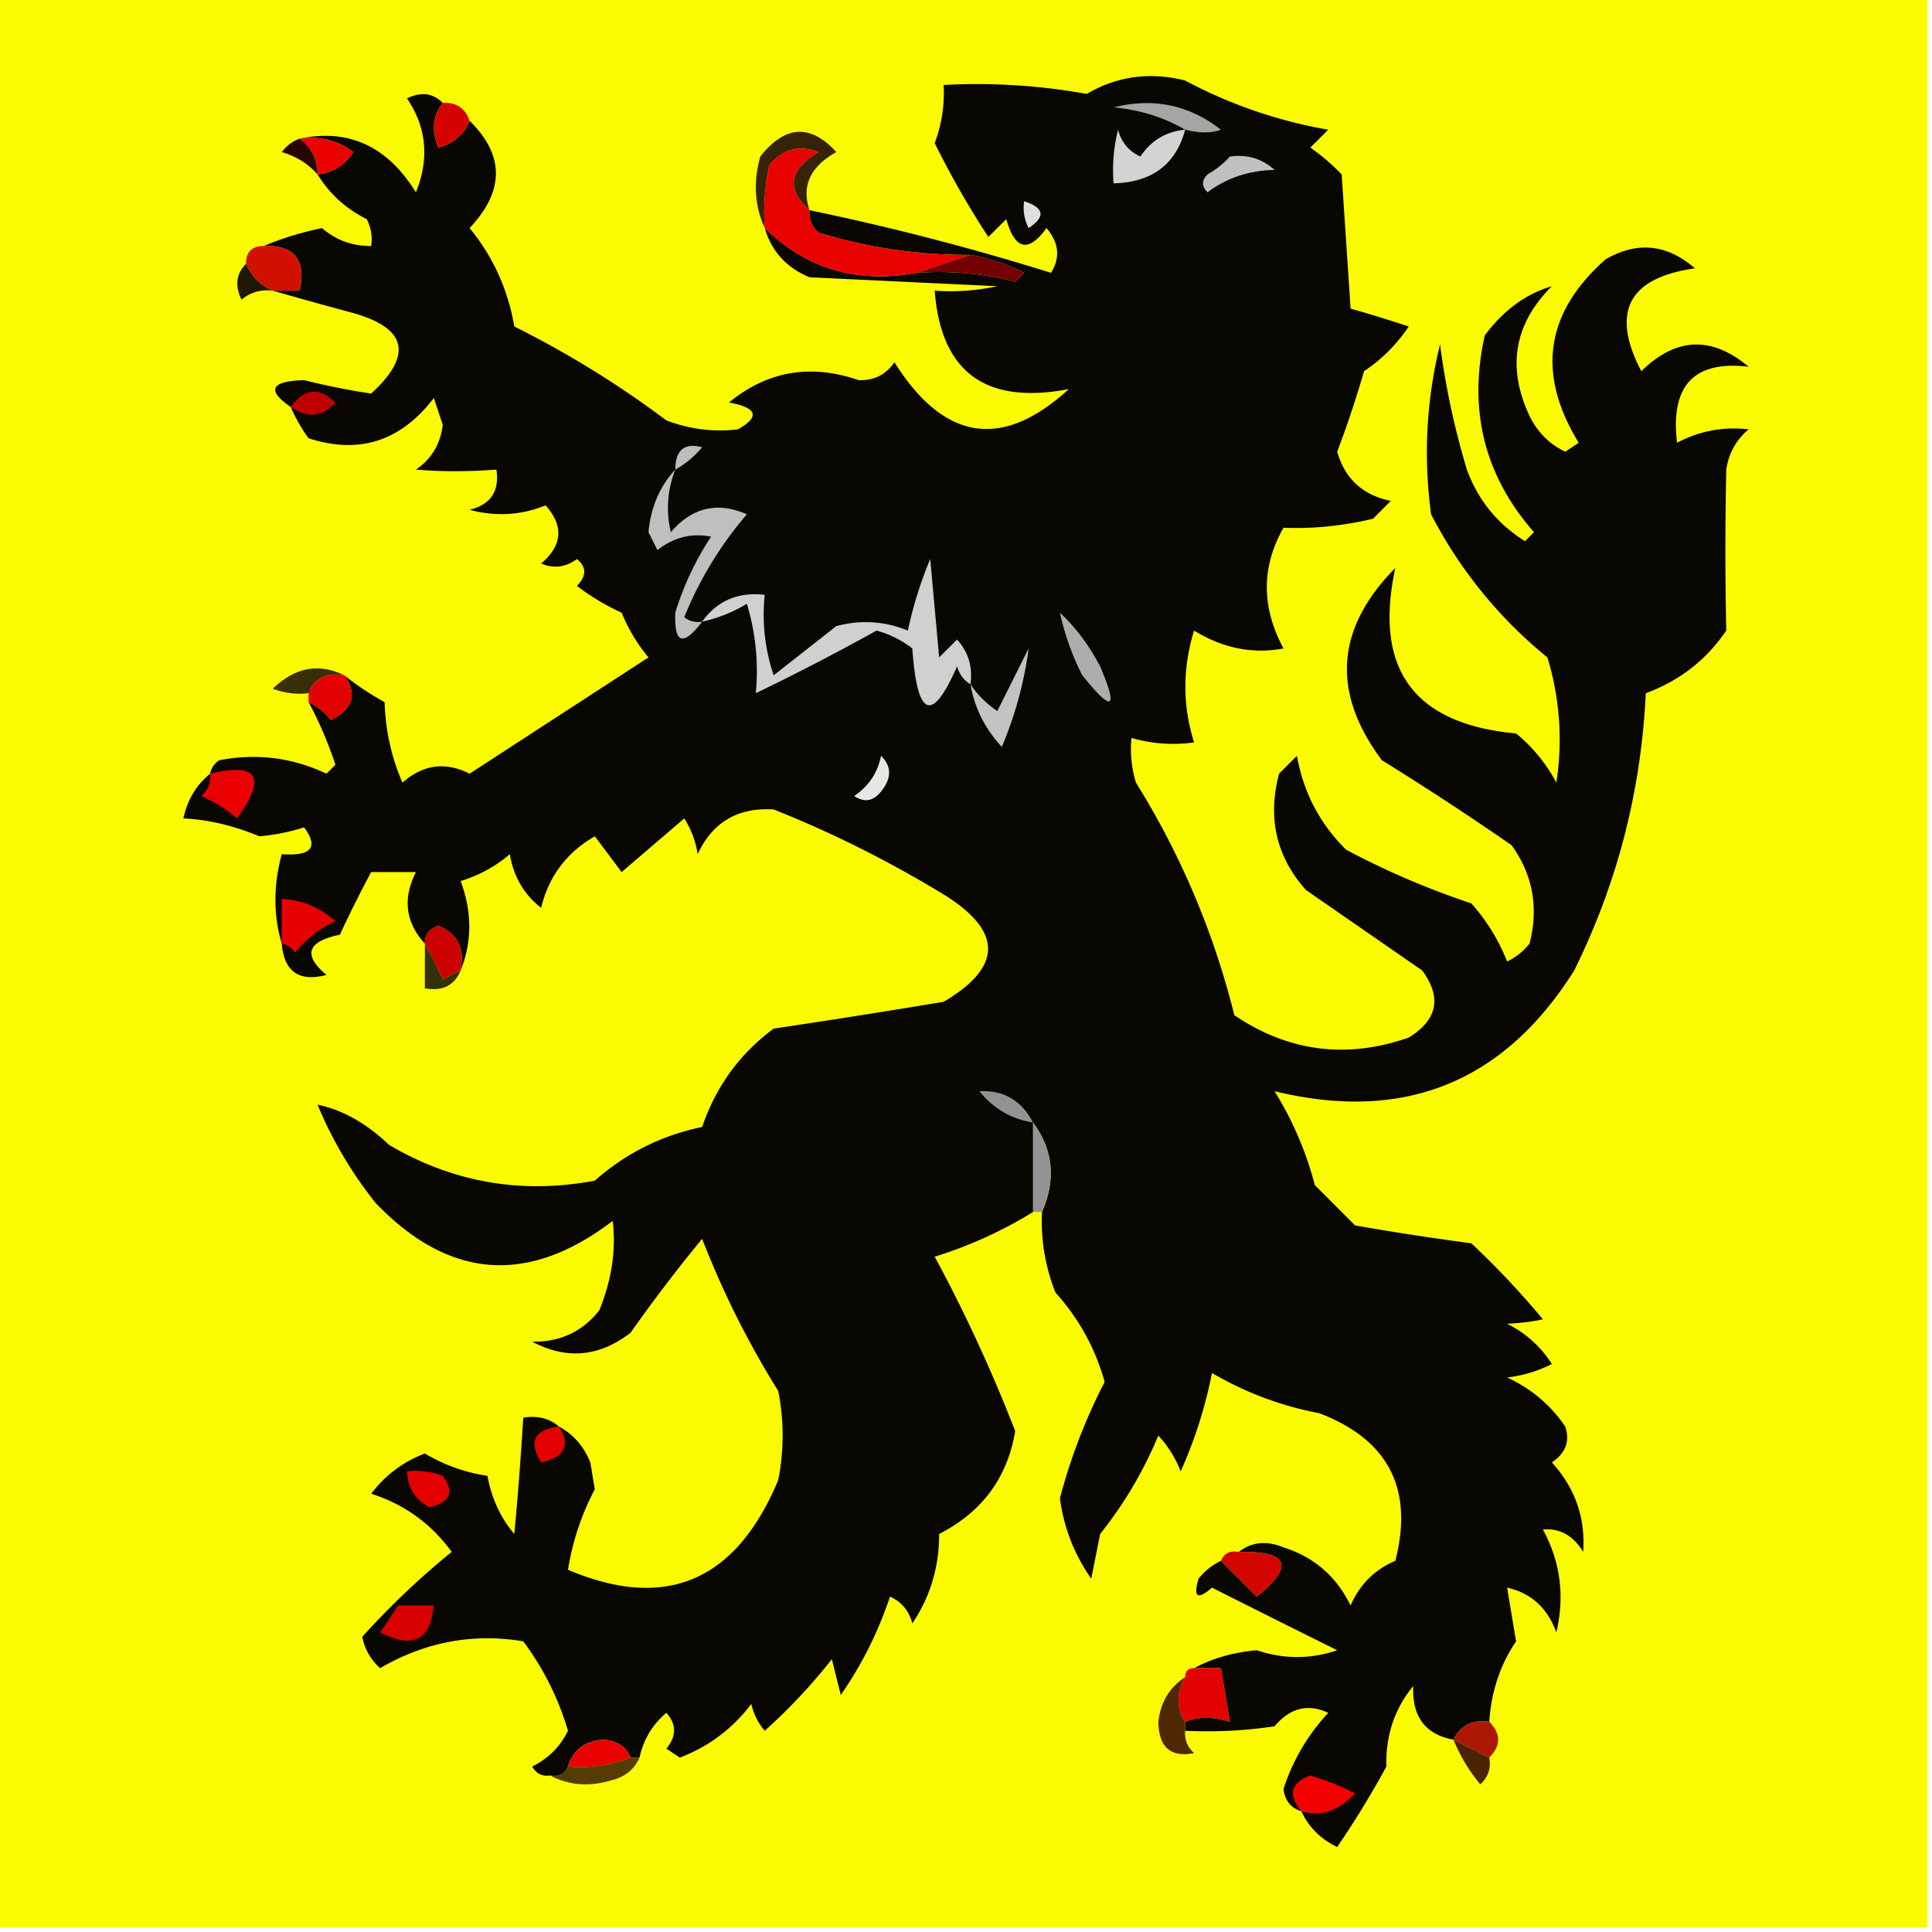 <svg xmlns="http://www.w3.org/2000/svg" width="216" height="216" style="shape-rendering:geometricPrecision;text-rendering:geometricPrecision;image-rendering:optimizeQuality;fill-rule:evenodd;clip-rule:evenodd"><path style="opacity:1" fill="#fbfb00" d="M-.5-.5h216v216H-.5V-.5z"/><path style="opacity:1" fill="#080702" d="M166.5 192.5c-1.88-.271-3.213.396-4 2-3.145-.577-4.645-2.577-4.5-6-2.093 2.544-3.093 5.544-3 9a105.182 105.182 0 0 1-5.5 9c-1.875-.909-3.208-2.243-4-4-1.195-.366-1.861-1.199-2-2.5a22.572 22.572 0 0 1 5-8.5c-2.257-1.064-4.257-.564-6 1.5-3.317.498-6.65.665-10 .5v-1c1.435-.596 3.102-.596 5 0l-1-6h-3c2.086-1.109 4.42-1.776 7-2 3.041 1.013 6.041 1.013 9 0a2311.52 2311.52 0 0 1-14-7c-1.627 1.419-2.127 1.086-1.5-1 .708-.881 1.542-1.547 2.5-2l4 4c4.265-3.423 3.599-5.09-2-5 1.446-1.113 3.113-1.28 5-.5 3.413 1.077 5.913 3.244 7.5 6.5 1-2.333 2.667-4 5-5 2.063-8.041-.77-13.541-8.5-16.5a37.356 37.356 0 0 1-12-4.5 50.273 50.273 0 0 1-3.5 11 12.403 12.403 0 0 0-2.5-4 45.574 45.574 0 0 1-6.5 11l-1 5c-1.904-2.729-3.071-5.729-3.5-9a63.934 63.934 0 0 1 5-13c-1.033-3.729-2.866-7.063-5.5-10a21.341 21.341 0 0 1-1.5-9c1.581-3.625 1.248-6.958-1-10v10a48.052 48.052 0 0 1-11 5 170.207 170.207 0 0 1 9 19.5c-.866 5.211-3.699 9.044-8.5 11.5.004 3.692-.996 7.025-3 10-.368-1.41-1.201-2.41-2.5-3a42.507 42.507 0 0 1-5.5 11l-1-4a62.475 62.475 0 0 1-7.5 8 6.807 6.807 0 0 1-1.5-3c-2.112 2.784-4.779 4.784-8 6l-1.5-1c1.145-1.391 1.145-2.724 0-4-1.551 1.3-2.551 2.967-3 5h-1c-.47-1.193-1.47-1.86-3-2-2.088.12-3.422 1.12-4 3-.342.838-1.008 1.172-2 1-.876.131-1.543-.202-2-1 1.807-.895 3.14-2.228 4-4a31.615 31.615 0 0 0-5-10c-5.608-.937-10.94.063-16 3a6.204 6.204 0 0 1-2-3.5 89.734 89.734 0 0 1 10-9.5c-2.29-3.145-5.29-5.312-9-6.5 1.576-2.077 3.576-3.577 6-4.5a19.057 19.057 0 0 0 7 2.5c.45 2.501 1.45 4.667 3 6.5.392-4.159.726-8.492 1-13 1.599-.268 2.932.066 4 1 1.593.848 2.76 2.181 3.5 4l.5 3a29.328 29.328 0 0 0-3 9c10.92 4.637 18.754 1.304 23.5-10a25.249 25.249 0 0 0 0-10 101.206 101.206 0 0 1-8.5-17 176.12 176.12 0 0 0-8 10.5c-3.499 2.704-7.166 3.037-11 1 3.113.053 5.613-1.114 7.5-3.5 1.39-3.399 1.89-6.733 1.5-10-9.462 7.212-18.295 6.545-26.5-2a45.46 45.46 0 0 1-6.5-11c2.785.575 5.452 2.075 8 4.5 7.134 4.203 14.8 5.537 23 4 3.452-3.06 7.452-5.06 12-6 1.541-4.533 4.208-8.2 8-11 6.352-.945 12.685-1.945 19-3 6.618-3.898 6.618-7.898 0-12-6.157-3.745-12.49-6.912-19-9.5-4.003-.25-6.836 1.416-8.5 5a10.253 10.253 0 0 0-1.5-4l-7 6-3-4c-3.156 1.82-5.156 4.487-6 8-1.922-1.503-3.088-3.503-3.5-6a15.268 15.268 0 0 1-5.5 3c1.288 3.467 1.288 6.8 0 10 .49-2.448-.343-4.115-2.5-5-1.03.336-1.53 1.003-1.5 2-2.167-2.372-2.5-5.039-1-8h-5a131.569 131.569 0 0 0-3.5 7c-3.667.76-4.167 2.26-1.5 4.5-3.072.8-4.739-.367-5-3.5-.944-3.168-.944-6.501 0-10 3.312.235 4.145-.765 2.5-3a22.973 22.973 0 0 1-5 1c-2.9-1.206-5.734-1.872-8.5-2 .457-2.098 1.457-3.764 3-5 .11-.617.444-1.117 1-1.5 4.165-.813 8.164-.313 12 1.5l1-1a43.772 43.772 0 0 0-3-7c.958.453 1.792 1.12 2.5 2 2.473-1.24 2.973-2.907 1.5-5a30.85 30.85 0 0 0 4.5 3c.102 3.2.768 6.2 2 9 2.299-2.035 4.799-2.369 7.5-1l20-13a18.941 18.941 0 0 1-3-5 25.86 25.86 0 0 1-5-3c1.09-1.109 1.09-2.109 0-3-1.268.928-2.601 1.095-4 .5 2.384-2.024 2.551-4.19.5-6.5-2.737 1.11-5.57 1.277-8.5.5 2.363-.589 3.363-2.089 3-4.5-3.181.242-6.181.242-9 0 1.734-1.174 2.734-2.84 3-5l-1-3c-3.687 4.83-8.354 6.33-14 4.5a18.492 18.492 0 0 1-2-3.5c-2.733-1.887-2.233-2.887 1.5-3 2.567.64 5.067 1.14 7.5 1.5 4.676-4.294 4.009-7.294-2-9a544.417 544.417 0 0 1-9-2.5h3c.744-3.45-.59-5.116-4-5 1.987-.843 4.154-1.51 6.5-2 1.567 1.356 3.4 2.023 5.5 2a4.932 4.932 0 0 0-.5-3c-2.328-1.163-4.162-2.83-5.5-5 1.696-.185 3.03-1.019 4-2.5-1.75-1.319-3.75-1.819-6-1.5 5.485-1.148 9.819.852 13 6 1.525-3.77 1.191-7.27-1-10.5 1.566-.765 2.9-.598 4 .5-1.113 1.446-1.28 3.113-.5 5 1.729-.474 2.895-1.474 3.5-3 3.92 3.843 3.92 7.843 0 12 2.623 3.188 4.29 6.855 5 11a110.665 110.665 0 0 1 17 10.5c2.626.995 5.293 1.328 8 1 2.501-1.418 2.168-2.418-1-3 4.293-3.52 9.127-4.353 14.5-2.5 1.71.06 3.044-.606 4-2 5.549 8.82 12.049 9.82 19.5 3-9.308 1.78-14.308-1.886-15-11 2.357.163 4.69-.003 7-.5l-21-1c-2.579-1.076-4.246-2.909-5-5.5 4.667 4.57 10.334 6.236 17 5 3.74-.26 7.406.074 11 1l1-1a20.81 20.81 0 0 0-6-2 56.448 56.448 0 0 1-17-2.5c-.752-.67-1.086-1.504-1-2.5a284.39 284.39 0 0 1 27 7c1.068-1.688.901-3.354-.5-5-2.021 2.786-3.521 2.453-4.5-1l-2 2a101.045 101.045 0 0 1-6-10.5 15.892 15.892 0 0 0 1-6.5 69.246 69.246 0 0 1 16 1c3.389-1.99 7.056-2.49 11-1.5a53.04 53.04 0 0 0 16 5.5l-2 2a23.602 23.602 0 0 1 3.5 3l1 15c2.147.612 4.314 1.28 6.5 2-1.333 2-3 3.667-5 5a112.827 112.827 0 0 1-3 9c.867 3.033 2.867 4.866 6 5.5l-2 2c-3.448.808-6.782 1.141-10 1-2.489 4.372-2.489 8.872 0 13.5-3.457.642-6.79-.024-10-2-1.298 4.215-1.298 8.382 0 12.5a16.603 16.603 0 0 1-7-.5c-.16 1.7.006 3.366.5 5a90.118 90.118 0 0 1 11 26c6.064 4.09 12.564 4.924 19.5 2.5 3.222-1.99 3.722-4.49 1.5-7.5l-13-9c-3.31-3.715-4.31-8.048-3-13l2-2c.729 4.102 2.562 7.602 5.5 10.5a90.401 90.401 0 0 0 14 6 21.733 21.733 0 0 1 4 6.5 7.248 7.248 0 0 0 2.5-2c1.04-4.033.374-7.7-2-11a332.02 332.02 0 0 0-14.5-9.5c-5.676-7.583-5.176-14.75 1.5-21.5-2.445 11.286 2.055 17.453 13.5 18.5a17.843 17.843 0 0 1 4.5 5.5 31.317 31.317 0 0 0-1-14 50.334 50.334 0 0 1-13-16c-.87-6.417-.536-12.75 1-19a87.167 87.167 0 0 0 3 14c1.25 3.416 3.417 6.083 6.5 8l1-1c-5.539-6.314-7.373-13.647-5.5-22 2.094-2.815 4.594-4.648 7.5-5.5-4.214 4.2-5.048 9.034-2.5 14.5.899 1.827 2.233 3.16 4 4l1.5-1c-4.731-7.718-3.731-14.551 3-20.5 3.529-2.054 6.862-1.72 10 1-7.443 1.054-9.443 4.888-6 11.5 3.865-3.802 7.865-3.968 12-.5-6.107-.722-8.774 2.111-8 8.5 2.501-1.326 5.168-1.826 8-1.5-1.393 1.171-2.227 2.671-2.5 4.5a409.14 409.14 0 0 0 0 18c-2.233 3.287-5.233 5.62-9 7-.515 10.917-3.182 21.25-8 31-7.868 12.515-19.035 17.015-33.5 13.5a38.05 38.05 0 0 1 4.5 10.5l4.5 4.5a304.77 304.77 0 0 0 13 2 95.108 95.108 0 0 1 8 8.5c-1.082.249-2.415.415-4 .5a12.375 12.375 0 0 1 5 4.5 14.72 14.72 0 0 1-5 1.5c2.711 1.261 4.878 3.094 6.5 5.5.54 1.635.04 2.968-1.5 4 2.602 2.859 3.768 6.192 3.5 10-1.113-1.829-2.613-2.663-4.5-2.5 1.956 3.595 2.456 7.428 1.5 11.5-.998-2.734-2.832-4.401-5.5-5 .327 1.988.66 3.988 1 6-1.779 2.63-2.779 5.63-3 9z"/><path style="opacity:1" fill="#d60201" d="M49.5 11.5c1.527-.073 2.527.594 3 2-.605 1.526-1.771 2.526-3.5 3-.78-1.887-.613-3.554.5-5z"/><path style="opacity:1" fill="#a5a5a5" d="M132.5 14.5c-2.377-1.387-5.043-2.22-8-2.5 4.45-1.114 8.45-.28 12 2.5-1.057.406-2.391.406-4 0z"/><path style="opacity:1" fill="#d3d3d3" d="M132.5 14.5c-1.027 3.877-3.694 5.877-8 6a18.452 18.452 0 0 1 .5-6c.368 1.41 1.201 2.41 2.5 3 1.195-1.797 2.862-2.797 5-3z"/><path style="opacity:1" fill="#ea0000" d="M33.5 15.5c2.25-.319 4.25.181 6 1.5-.97 1.481-2.304 2.315-4 2.5-.027-1.7-.694-3.033-2-4z"/><path style="opacity:1" fill="#260600" d="M33.5 15.5c1.306.967 1.973 2.3 2 4-1.034-1.187-2.367-2.02-4-2.5.544-.717 1.21-1.217 2-1.5z"/><path style="opacity:1" fill="#362207" d="M90.5 23.5c-2.64-2.338-2.306-4.505 1-6.5-2.2-.825-4.034-.325-5.5 1.5a24.939 24.939 0 0 0-.5 7c-1.134-2.466-1.3-5.133-.5-8 2.781-3.507 5.615-3.673 8.5-.5-2.907 1.623-3.907 3.79-3 6.5z"/><path style="opacity:1" fill="#e90000" d="M90.5 23.5c-.086.996.248 1.83 1 2.5a56.448 56.448 0 0 0 17 2.5l-6 2c-6.666 1.236-12.333-.43-17-5-.163-2.357.003-4.69.5-7 1.466-1.825 3.3-2.325 5.5-1.5-3.306 1.995-3.64 4.162-1 6.5z"/><path style="opacity:1" fill="silver" d="M137.5 17.5c1.929-.27 3.595.23 5 1.5-2.834.045-5.334.879-7.5 2.5-.667-.667-.667-1.333 0-2 .995-.566 1.828-1.233 2.5-2z"/><path style="opacity:1" fill="#dfdfdf" d="M114.5 22.5c2.26.738 2.427 1.738.5 3a4.934 4.934 0 0 1-.5-3z"/><path style="opacity:1" fill="#d11001" d="M29.5 27.5c3.41-.116 4.744 1.55 4 5h-3c-1.4-.6-2.4-1.6-3-3 0-1.333.667-2 2-2z"/><path style="opacity:1" fill="#730002" d="M108.5 28.5a20.81 20.81 0 0 1 6 2l-1 1a34.298 34.298 0 0 0-11-1l6-2z"/><path style="opacity:1" fill="#1d1703" d="M27.5 29.5c.6 1.4 1.6 2.4 3 3-1.322-.17-2.489.163-3.5 1-.765-1.566-.598-2.9.5-4z"/><path style="opacity:1" fill="#bf0002" d="M32.5 45.5c1.518-2.103 3.185-2.27 5-.5-1.462 1.628-3.128 1.795-5 .5z"/><path style="opacity:1" fill="#bdbdbd" d="M75.5 52.5c.01-2.186 1.01-3.02 3-2.5a10.521 10.521 0 0 1-3 2.5z"/><path style="opacity:1" fill="#bfbfbf" d="M75.5 52.5a11.596 11.596 0 0 0-.5 7c2.38-2.775 5.213-3.442 8.5-2a41.619 41.619 0 0 0-7 11.5 2.428 2.428 0 0 0 2 .5c-2.132 2.815-3.132 2.481-3-1a32.863 32.863 0 0 1 4-8.5c-2.169-.43-4.169.07-6 1.5l-1-2c.26-2.792 1.26-5.125 3-7z"/><path style="opacity:1" fill="#d0d0d0" d="M108.5 76.5c-.722-.418-1.222-1.084-1.5-2-2.795 6.4-4.462 5.733-5-2a11.293 11.293 0 0 0-4-2 260.803 260.803 0 0 1-13.5 7 25.87 25.87 0 0 0-1-10 16.066 16.066 0 0 1-5 2c1.676-2.334 4.009-3.334 7-3a21.12 21.12 0 0 0 1 9l7-5.5c2.73-.728 5.397-.562 8 .5a45.27 45.27 0 0 1 2.5-8l1 11 2-2c1.269 1.405 1.769 3.071 1.5 5z"/><path style="opacity:1" fill="#adadad" d="M118.5 68.5c1.758 1.64 3.258 3.64 4.5 6 2.055 4.87 1.388 5.204-2 1a29.283 29.283 0 0 1-2.5-7z"/><path style="opacity:1" fill="#3a2e0a" d="M38.5 75.5c-1.983-.343-3.317.323-4 2a8.434 8.434 0 0 1-4-.5c2.478-2.398 5.144-2.898 8-1.5z"/><path style="opacity:1" fill="#e20000" d="M38.5 75.5c1.473 2.093.973 3.76-1.5 5-.708-.88-1.542-1.547-2.5-2v-1c.683-1.677 2.017-2.343 4-2z"/><path style="opacity:1" fill="#c3c3c3" d="M108.5 76.5c.765 1.16 1.765 2.16 3 3l3.5-7a41.934 41.934 0 0 1-3 11c-1.879-2.027-3.046-4.36-3.5-7z"/><path style="opacity:1" fill="#eb0000" d="M23.5 86.5c5.343-1.303 6.343.363 3 5a15.653 15.653 0 0 0-4-2.5c.752-.67 1.086-1.504 1-2.5z"/><path style="opacity:1" fill="#e7e7e7" d="M98.5 84.5c1.205 1.172 1.205 2.505 0 4-.865 1.083-1.865 1.25-3 .5 1.641-1.129 2.641-2.629 3-4.5z"/><path style="opacity:1" fill="#e80000" d="M31.5 105.5v-5c2.283.108 4.283.941 6 2.5a12.174 12.174 0 0 0-4.5 3.5c-.383-.556-.883-.889-1.5-1z"/><path style="opacity:1" fill="#ca0001" d="M51.5 108.5c-.65.304-1.316.637-2 1a70.915 70.915 0 0 0-2-4c-.03-.997.47-1.664 1.5-2 2.157.885 2.99 2.552 2.5 5z"/><path style="opacity:1" fill="#333108" d="M47.5 105.5a70.915 70.915 0 0 1 2 4c.684-.363 1.35-.696 2-1-.683 1.676-2.017 2.343-4 2v-5z"/><path style="opacity:1" fill="#929292" d="M115.5 125.5c-2.437-.386-4.437-1.553-6-3.5 2.696-.149 4.696 1.018 6 3.5z"/><path style="opacity:1" fill="#949494" d="M115.5 125.5c2.248 3.042 2.581 6.375 1 10h-1v-10z"/><path style="opacity:1" fill="#e40000" d="M62.5 159.5c1.326 2.065.659 3.398-2 4-1.441-2.333-.775-3.666 2-4zM45.5 164.5a8.43 8.43 0 0 1 4 .5c1.341 1.826.841 2.993-1.5 3.5-1.595-.856-2.428-2.189-2.5-4z"/><path style="opacity:1" fill="#d20501" d="M138.5 173.5c5.599-.09 6.265 1.577 2 5l-4-4c.342-.838 1.008-1.172 2-1z"/><path style="opacity:1" fill="#d80001" d="M44.5 179.5h4c-.357 3.895-2.357 4.895-6 3 .693-1.018 1.36-2.018 2-3z"/><path style="opacity:1" fill="#e40101" d="M133.5 186.5h3l1 6c-1.898-.596-3.565-.596-5 0-.994-1.499-.994-3.166 0-5 0-.667.333-1 1-1z"/><path style="opacity:1" fill="#502705" d="M132.5 187.5c-.994 1.834-.994 3.501 0 5v1c-.086.996.248 1.829 1 2.5-2.618.521-3.951-.646-4-3.5.257-2.192 1.257-3.859 3-5z"/><path style="opacity:1" fill="#ac1706" d="M166.5 192.5c1.333 1.333 1.333 2.667 0 4l-4-2c.787-1.604 2.12-2.271 4-2z"/><path style="opacity:1" fill="#ea0000" d="M70.5 196.5c-2.217.869-4.55 1.202-7 1 .578-1.88 1.912-2.88 4-3 1.53.14 2.53.807 3 2z"/><path style="opacity:1" fill="#4b2304" d="m162.5 194.5 4 2c.219 1.175-.114 2.175-1 3a19.221 19.221 0 0 1-3-5z"/><path style="opacity:1" fill="#553c05" d="M70.5 196.5h1c-.558 1.29-1.558 2.123-3 2.5-2.538.796-4.872.629-7-.5.992.172 1.658-.162 2-1 2.45.202 4.783-.131 7-1z"/><path style="opacity:1" fill="#f30000" d="M145.5 202.5c-1.534-1.842-1.2-3.175 1-4a29.825 29.825 0 0 1 5 2c-1.845 1.995-3.845 2.661-6 2z"/></svg>